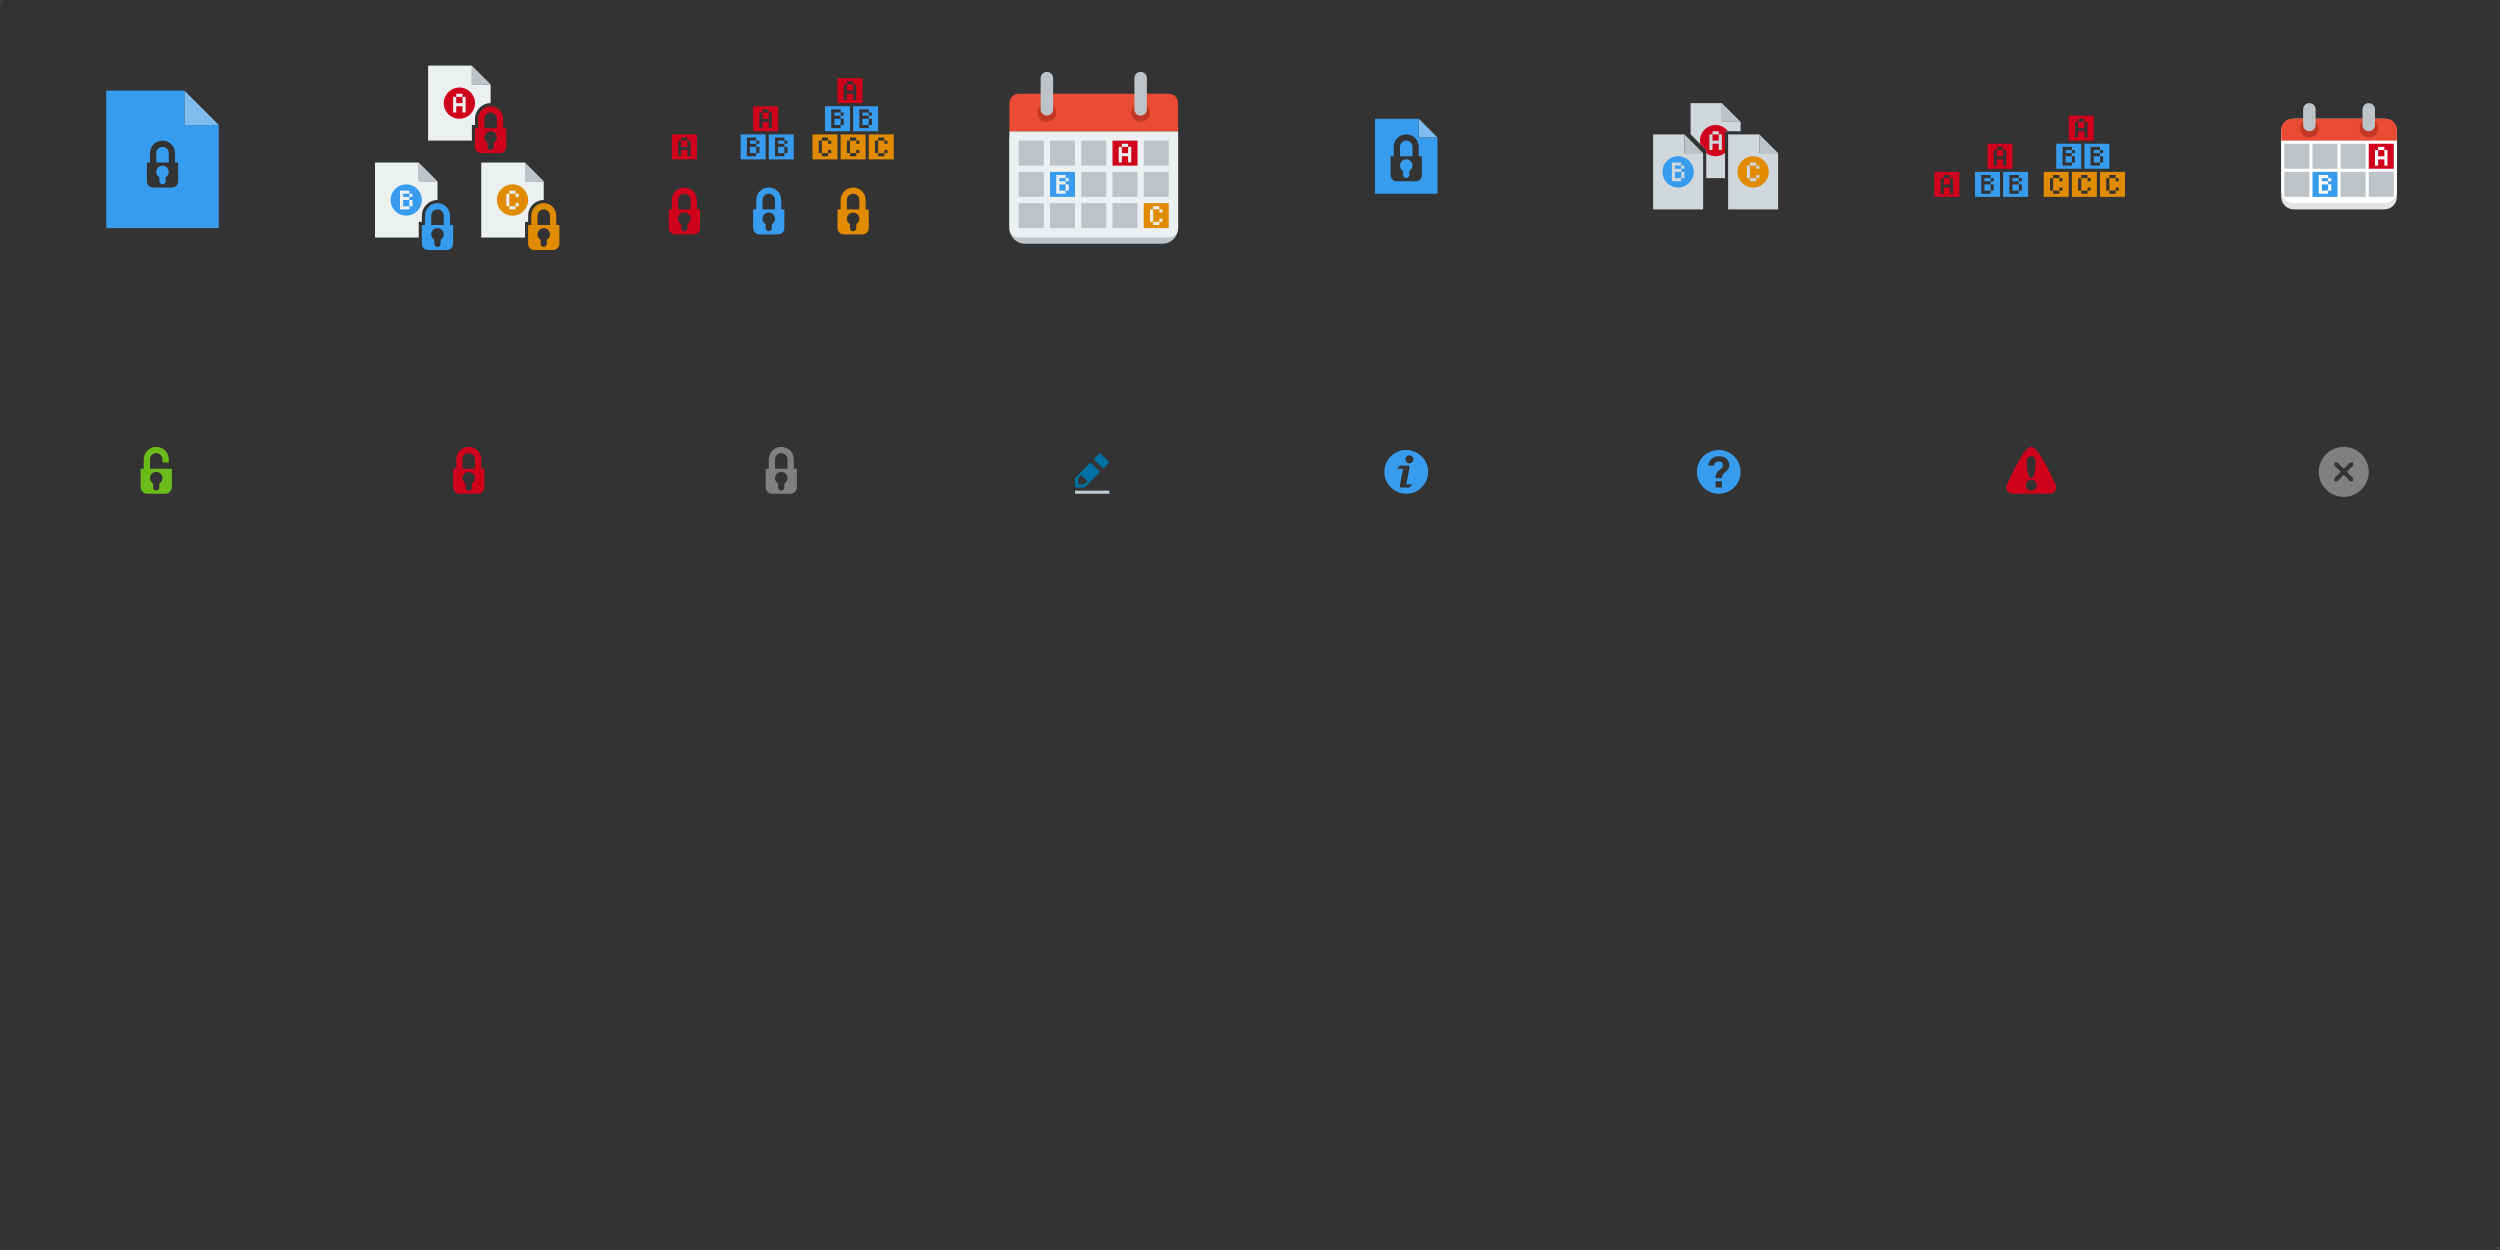 <?xml version="1.0" encoding="utf-8"?>
<!-- Generator: Adobe Illustrator 16.0.0, SVG Export Plug-In . SVG Version: 6.00 Build 0)  -->
<!DOCTYPE svg PUBLIC "-//W3C//DTD SVG 1.1//EN" "http://www.w3.org/Graphics/SVG/1.1/DTD/svg11.dtd">
<svg version="1.1" xmlns="http://www.w3.org/2000/svg" xmlns:xlink="http://www.w3.org/1999/xlink" x="0px" y="0px" width="800px"
	 height="400px" viewBox="0 0 800 400" enable-background="new 0 0 800 400" xml:space="preserve">
<rect x="0" y="0" width="800" height="400" fill="#333333" stroke="none"/>
<g id="Layer_2" display="none">
	<path display="inline" opacity="0" fill="#BDCCD4" d="M0,0v100h100V0H0z"/>
	<path display="inline" opacity="0.5" fill="#BDCCD4" d="M100,0v100h100V0H100z"/>
	<path display="inline" opacity="0" fill="#BDCCD4" d="M200,0v100h100V0H200z"/>
	<path display="inline" opacity="0.5" fill="#BDCCD4" d="M300,0v100h100V0H300z"/>
	<path display="inline" opacity="0" fill="#BDCCD4" d="M400,0v100h100V0H400z"/>
	<path display="inline" opacity="0.5" fill="#BDCCD4" d="M500,0v100h100V0H500z"/>
	<path display="inline" opacity="0" fill="#BDCCD4" d="M600,0v100h100V0H600z"/>
	<path display="inline" opacity="0.5" fill="#BDCCD4" d="M700,0v100h100V0H700z"/>
	<path display="inline" opacity="0.5" fill="#BDCCD4" d="M0,100v100h100V100H0z"/>
	<path display="inline" opacity="0" fill="#BDCCD4" d="M100,100v100h100V100H100z"/>
	<path display="inline" opacity="0.5" fill="#BDCCD4" d="M200,100v100h100V100H200z"/>
	<path display="inline" opacity="0" fill="#BDCCD4" d="M300,100v100h100V100H300z"/>
	<path display="inline" opacity="0.5" fill="#BDCCD4" d="M400,100v100h100V100H400z"/>
	<path display="inline" opacity="0" fill="#BDCCD4" d="M500,100v100h100V100H500z"/>
	<path display="inline" opacity="0" fill="#BDCCD4" d="M700,100v100h100V100H700z"/>
	<path display="inline" opacity="0.5" fill="#BDCCD4" d="M600,100v100h100V100H600z"/>
	<path display="inline" opacity="0" fill="#BDCCD4" d="M0,200v100h100V200H0z"/>
	<path display="inline" opacity="0.5" fill="#BDCCD4" d="M100,200v100h100V200H100z"/>
	<path display="inline" opacity="0" fill="#BDCCD4" d="M200,200v100h100V200H200z"/>
	<path display="inline" opacity="0.5" fill="#BDCCD4" d="M300,200v100h100V200H300z"/>
	<path display="inline" opacity="0" fill="#BDCCD4" d="M400,200v100h100V200H400z"/>
	<path display="inline" opacity="0.5" fill="#BDCCD4" d="M500,200v100h100V200H500z"/>
	<path display="inline" opacity="0" fill="#BDCCD4" d="M600,200v100h100V200H600z"/>
	<path display="inline" opacity="0.5" fill="#BDCCD4" d="M700,200v100h100V200H700z"/>
	<path display="inline" opacity="0.5" fill="#BDCCD4" d="M0,300v100h100V300H0z"/>
	<path display="inline" opacity="0" fill="#BDCCD4" d="M100,300v100h100V300H100z"/>
	<path display="inline" opacity="0.5" fill="#BDCCD4" d="M200,300v100h100V300H200z"/>
	<path display="inline" opacity="0" fill="#BDCCD4" d="M300,300v100h100V300H300z"/>
	<path display="inline" opacity="0.5" fill="#BDCCD4" d="M400,300v100h100V300H400z"/>
	<path display="inline" opacity="0" fill="#BDCCD4" d="M500,300v100h100V300H500z"/>
	<path display="inline" opacity="0" fill="#BDCCD4" d="M700,300v100h100V300H700z"/>
	<path display="inline" opacity="0.5" fill="#BDCCD4" d="M600,300v100h100V300H600z"/>
</g>
<g id="Layer_1">
	<g>
		<g>
			<g>
				<defs>
					<polygon id="SVGID_1_" points="59,29 70,40 59,40 					"/>
				</defs>
				<clipPath id="SVGID_2_">
					<use xlink:href="#SVGID_1_"  overflow="visible"/>
				</clipPath>
				
					<rect x="54" y="24" clip-path="url(#SVGID_2_)" fill-rule="evenodd" clip-rule="evenodd" fill="#81BCEE" width="21" height="21"/>
			</g>
		</g>
	</g>
	<g>
		<polygon fill-rule="evenodd" clip-rule="evenodd" fill="#81BCEE" points="454,38 454,44 460,44 		"/>
		<g>
			<path fill-rule="evenodd" clip-rule="evenodd" fill="#379BEE" d="M450,51c-1.104,0-2,0.896-2,2c0,0.738,0.404,1.376,1,1.723V56
				c0,0.552,0.447,1,1,1s1-0.448,1-1v-1.277c0.596-0.347,1-0.984,1-1.723C452,51.896,451.104,51,450,51z"/>
			<path fill-rule="evenodd" clip-rule="evenodd" fill="#379BEE" d="M450,45c-1.104,0-2,0.896-2,2v3h4v-3
				C452,45.896,451.104,45,450,45z"/>
			<path fill-rule="evenodd" clip-rule="evenodd" fill="#379BEE" d="M454,44v-6h-14v24h20V44H454z M455,56c0,0,0,2-2,2s-4,0-6,0
				s-2-2-2-2v-6h1v-3c0-2.209,1.791-4,4-4s4,1.791,4,4v3h1V56z"/>
		</g>
	</g>
	<path fill-rule="evenodd" clip-rule="evenodd" fill="#6BBB1A" d="M48,150v-3h0c0-1.104,0.895-2,2-2s2,0.896,2,2
		c0,0.001,0,0.003,0,0.005V148h2v-0.993c0-0.002,0-0.005,0-0.007c0-2.209-1.791-4-4-4s-4,1.791-4,4h0v3h-1c0,0,0,5,0,6s1,2,2,2
		s5.001,0,6,0s2-1,2-2s0-6,0-6H48z M51,154.723V156c0,0.552-0.448,1-1,1s-1-0.448-1-1v-1.277c-0.595-0.347-1-0.984-1-1.723
		c0-1.104,0.896-2,2-2s2,0.896,2,2C52,153.738,51.595,154.376,51,154.723z"/>
	<path fill-rule="evenodd" clip-rule="evenodd" fill="#D0021B" d="M154,150v-2.993c0-0.002,0-0.005,0-0.007c0-2.209-1.791-4-4-4
		s-4,1.791-4,4h0v3h-1c0,0,0,5,0,6s1,2,2,2s5.001,0,6,0s2-1,2-2s0-6,0-6H154z M151,154.723V156c0,0.552-0.448,1-1,1s-1-0.448-1-1
		v-1.277c-0.595-0.347-1-0.984-1-1.723c0-1.104,0.896-2,2-2s2,0.896,2,2C152,153.738,151.595,154.376,151,154.723z M148,150v-3h0
		c0-1.104,0.895-2,2-2s2,0.896,2,2c0,0.001,0,0.003,0,0.005V150H148z"/>
	<path fill-rule="evenodd" clip-rule="evenodd" fill="#808080" d="M254,150v-2.993c0-0.002,0-0.005,0-0.007c0-2.209-1.791-4-4-4
		s-4,1.791-4,4h0v3h-1c0,0,0,5,0,6s1,2,2,2s5.001,0,6,0s2-1,2-2s0-6,0-6H254z M251,154.723V156c0,0.552-0.448,1-1,1s-1-0.448-1-1
		v-1.277c-0.595-0.347-1-0.984-1-1.723c0-1.104,0.896-2,2-2s2,0.896,2,2C252,153.738,251.595,154.376,251,154.723z M248,150v-3h0
		c0-1.104,0.895-2,2-2s2,0.896,2,2c0,0.001,0,0.003,0,0.005V150H248z"/>
	<g>
		
			<rect x="350.379" y="146.086" transform="matrix(0.707 0.707 -0.707 0.707 207.543 -206.053)" fill-rule="evenodd" clip-rule="evenodd" fill="#0073A4" width="4.243" height="2.828"/>
		<path fill-rule="evenodd" clip-rule="evenodd" fill="#0073A4" d="M352,151l-3-3l-5,5v3h3L352,151z M345,153l1-1l2,2l-1,1h-2V153z"
			/>
		<rect x="344" y="157" fill-rule="evenodd" clip-rule="evenodd" fill="#BDCDD1" width="11" height="1"/>
	</g>
	<path fill-rule="evenodd" clip-rule="evenodd" fill="#379BEE" d="M450,144c-3.866,0-7,3.134-7,7s3.134,7,7,7s7-3.134,7-7
		S453.866,144,450,144z M451,156h-3v-1l1-5h-2l1-1h3v1l-1,5h2L451,156z M451,148.278c-0.707,0-1.278-0.572-1.278-1.278
		s0.571-1.278,1.278-1.278s1.278,0.572,1.278,1.278S451.707,148.278,451,148.278z"/>
	<path fill-rule="evenodd" clip-rule="evenodd" fill="#379BEE" d="M550,144c-3.866,0-7,3.134-7,7s3.134,7,7,7s7-3.134,7-7
		S553.866,144,550,144z M551,156h-2v-2h2V156z M551,153h-2c0-3,2.331-2.438,2.331-4.125c0-0.858-0.331-1.196-1.331-1.196
		c-1.484,0-1.443,1.321-1.443,1.321h-1.914c0-1,0.857-3,3.357-3c2.297,0,3.357,1.266,3.357,3C553.357,151,551,151,551,153z"/>
	<path fill-rule="evenodd" clip-rule="evenodd" fill="#D0021B" d="M650,143c-2.4,0-6.771,9.984-7.737,11.984
		c-0.968,2,0.982,3.016,1.935,3.016c0.951,0,10.638,0,11.605,0c0.967,0,2.901-1.015,1.934-3.016C656.77,152.984,652.399,143,650,143
		z M650,157c-0.966,0-1.75-0.784-1.75-1.75c0-0.966,0.784-1.75,1.75-1.75c0.967,0,1.75,0.784,1.75,1.75
		C651.75,156.216,650.967,157,650,157z M650,153c-1.361,0-1.454-4.963-1.454-5.516S649,146,650,146s1.439,0.932,1.439,1.484
		S651.36,153,650,153z"/>
	<path fill-rule="evenodd" clip-rule="evenodd" fill="#808080" d="M750,143c-4.418,0-8,3.582-8,8s3.582,8,8,8s8-3.582,8-8
		S754.418,143,750,143z M753,149l-2,2l2,2v1h-1l-2-2l-2,2h-1v-1l2-2l-2-2v-1h1l2,2l2-2h1V149z"/>
	<g>
		<g>
			<g>
				<g>
					<defs>
						<path id="SVGID_3_" d="M151,45h-14V21h14v5.993L157,27v6c-2.761,0-5,2.238-5,5v2h-1V45z"/>
					</defs>
					<clipPath id="SVGID_4_">
						<use xlink:href="#SVGID_3_"  overflow="visible"/>
					</clipPath>
					
						<rect x="132" y="16" clip-path="url(#SVGID_4_)" fill-rule="evenodd" clip-rule="evenodd" fill="#ECF0F1" width="30" height="34"/>
				</g>
			</g>
			<g>
				<g>
					<defs>
						<polygon id="SVGID_5_" points="151,21 157,27 151,27 						"/>
					</defs>
					<clipPath id="SVGID_6_">
						<use xlink:href="#SVGID_5_"  overflow="visible"/>
					</clipPath>
					
						<rect x="146" y="16" clip-path="url(#SVGID_6_)" fill-rule="evenodd" clip-rule="evenodd" fill="#BDC3C7" width="16" height="16"/>
				</g>
			</g>
			<g>
				<g>
					<defs>
						<path id="SVGID_7_" d="M158,45.722V47c0,0.552-0.448,1-1,1c-0.554,0-1-0.448-1-1v-0.002v-1.275c-0.597-0.346-1-0.983-1-1.723
							c0-1.105,0.895-2,2-2c1.103,0,2,0.895,2,2C159,44.738,158.595,45.376,158,45.722z M157,36c1.103,0,2,0.896,2,2v3h-4v-3
							C155,36.896,155.896,36,157,36z M161,41v-3c0-2.209-1.791-4-4-4c-2.21,0-4,1.791-4,4v0.007V41h-1v6c0,1.104,0.896,2,2,2h6
							c1.104,0,2-0.896,2-2v-6H161z"/>
					</defs>
					<clipPath id="SVGID_8_">
						<use xlink:href="#SVGID_7_"  overflow="visible"/>
					</clipPath>
					
						<rect x="147" y="29" clip-path="url(#SVGID_8_)" fill-rule="evenodd" clip-rule="evenodd" fill="#D0021B" width="20" height="25"/>
				</g>
			</g>
			<g>
				<g>
					<defs>
						<path id="SVGID_9_" d="M134,76h-14V52h14v5.993L140,58v6c-2.761,0-5,2.238-5,5v2h-1V76z"/>
					</defs>
					<clipPath id="SVGID_10_">
						<use xlink:href="#SVGID_9_"  overflow="visible"/>
					</clipPath>
					
						<rect x="115" y="47" clip-path="url(#SVGID_10_)" fill-rule="evenodd" clip-rule="evenodd" fill="#ECF0F1" width="30" height="34"/>
				</g>
			</g>
			<g>
				<g>
					<defs>
						<polygon id="SVGID_11_" points="134,52 140,58 134,58 						"/>
					</defs>
					<clipPath id="SVGID_12_">
						<use xlink:href="#SVGID_11_"  overflow="visible"/>
					</clipPath>
					
						<rect x="129" y="47" clip-path="url(#SVGID_12_)" fill-rule="evenodd" clip-rule="evenodd" fill="#BDC3C7" width="16" height="16"/>
				</g>
			</g>
			<g>
				<g>
					<defs>
						<path id="SVGID_13_" d="M141,76.722V78c0,0.552-0.448,1-1,1c-0.554,0-1-0.448-1-1v-0.002v-1.275c-0.597-0.346-1-0.983-1-1.723
							c0-1.105,0.895-2,2-2c1.103,0,2,0.895,2,2C142,75.738,141.595,76.376,141,76.722z M140,67c1.103,0,2,0.896,2,2v3h-4v-3
							C138,67.896,138.896,67,140,67z M144,72v-3c0-2.209-1.791-4-4-4c-2.21,0-4,1.791-4,4v0.007V72h-1v6c0,1.104,0.896,2,2,2h6
							c1.104,0,2-0.896,2-2v-6H144z"/>
					</defs>
					<clipPath id="SVGID_14_">
						<use xlink:href="#SVGID_13_"  overflow="visible"/>
					</clipPath>
					
						<rect x="130" y="60" clip-path="url(#SVGID_14_)" fill-rule="evenodd" clip-rule="evenodd" fill="#379BEE" width="20" height="25"/>
				</g>
			</g>
			<g>
				<g>
					<defs>
						<path id="SVGID_15_" d="M168,76h-14V52h14v5.993L174,58v6c-2.761,0-5,2.238-5,5v2h-1V76z"/>
					</defs>
					<clipPath id="SVGID_16_">
						<use xlink:href="#SVGID_15_"  overflow="visible"/>
					</clipPath>
					
						<rect x="149" y="47" clip-path="url(#SVGID_16_)" fill-rule="evenodd" clip-rule="evenodd" fill="#ECF0F1" width="30" height="34"/>
				</g>
			</g>
			<g>
				<g>
					<defs>
						<polygon id="SVGID_17_" points="168,52 174,58 168,58 						"/>
					</defs>
					<clipPath id="SVGID_18_">
						<use xlink:href="#SVGID_17_"  overflow="visible"/>
					</clipPath>
					
						<rect x="163" y="47" clip-path="url(#SVGID_18_)" fill-rule="evenodd" clip-rule="evenodd" fill="#BDC3C7" width="16" height="16"/>
				</g>
			</g>
			<g>
				<g>
					<defs>
						<path id="SVGID_19_" d="M175,76.722V78c0,0.552-0.448,1-1,1c-0.554,0-1-0.448-1-1v-0.002v-1.275c-0.597-0.346-1-0.983-1-1.723
							c0-1.105,0.895-2,2-2c1.103,0,2,0.895,2,2C176,75.738,175.595,76.376,175,76.722z M174,67c1.103,0,2,0.896,2,2v3h-4v-3
							C172,67.896,172.896,67,174,67z M178,72v-3c0-2.209-1.791-4-4-4c-2.21,0-4,1.791-4,4v0.007V72h-1v6c0,1.104,0.896,2,2,2h6
							c1.104,0,2-0.896,2-2v-6H178z"/>
					</defs>
					<clipPath id="SVGID_20_">
						<use xlink:href="#SVGID_19_"  overflow="visible"/>
					</clipPath>
					
						<rect x="164" y="60" clip-path="url(#SVGID_20_)" fill-rule="evenodd" clip-rule="evenodd" fill="#E08B00" width="20" height="25"/>
				</g>
			</g>
		</g>
		<path fill-rule="evenodd" clip-rule="evenodd" fill="#379BEE" d="M129,66v1h2v-1H129z M131,64v2h1v-2H131z M129,63v1h2v-1H129z
			 M131,62v1h1v-1H131z M129,61v1h2v-1H129z M128,61v6h1v-6H128z M130,59c-2.761,0-5,2.244-5,5c0,2.762,2.244,5,5,5
			c2.761,0,5-2.244,5-5C135,61.238,132.756,59,130,59z"/>
		<path fill-rule="evenodd" clip-rule="evenodd" fill="#D0021B" d="M146,33v1h2v-1H146z M148,31v5h1v-5H148z M146,30v1h2v-1H146z
			 M145,31v5h1v-5H145z M147,28c-2.761,0-5,2.244-5,5c0,2.762,2.244,5,5,5c2.761,0,5-2.244,5-5C152,30.238,149.756,28,147,28z"/>
		<path fill-rule="evenodd" clip-rule="evenodd" fill="#E08B00" d="M163,66v1h2v-1H163z M165,65v1h1v-1H165z M165,62v1h1v-1H165z
			 M163,61v1h2v-1H163z M162,62v4h1v-4H162z M164,59c-2.761,0-5,2.244-5,5c0,2.762,2.244,5,5,5c2.761,0,5-2.244,5-5
			C169,61.238,166.756,59,164,59z"/>
	</g>
	<g>
		<g>
			<g>
				<g>
					<defs>
						<path id="SVGID_21_" d="M220,71.722V73c0,0.552-0.448,1-1,1c-0.555,0-1-0.448-1-1v-0.002v-1.275c-0.598-0.346-1-0.983-1-1.723
							c0-1.105,0.895-2,2-2c1.104,0,2,0.895,2,2C221,70.738,220.596,71.376,220,71.722z M219,62c1.104,0,2,0.896,2,2v3h-4v-3
							C217,62.896,217.896,62,219,62z M223,67v-3c0-2.209-1.791-4-4-4c-2.21,0-4,1.791-4,4v0.007V67h-1v6c0,1.104,0.896,2,2,2h6
							c1.104,0,2-0.896,2-2v-6H223z"/>
					</defs>
					<clipPath id="SVGID_22_">
						<use xlink:href="#SVGID_21_"  overflow="visible"/>
					</clipPath>
					
						<rect x="209" y="55" clip-path="url(#SVGID_22_)" fill-rule="evenodd" clip-rule="evenodd" fill="#D0021B" width="20" height="25"/>
				</g>
			</g>
			<g>
				<g>
					<defs>
						<path id="SVGID_23_" d="M247,71.722V73c0,0.552-0.448,1-1,1c-0.555,0-1-0.448-1-1v-0.002v-1.275c-0.598-0.346-1-0.983-1-1.723
							c0-1.105,0.895-2,2-2c1.104,0,2,0.895,2,2C248,70.738,247.596,71.376,247,71.722z M246,62c1.104,0,2,0.896,2,2v3h-4v-3
							C244,62.896,244.896,62,246,62z M250,67v-3c0-2.209-1.791-4-4-4c-2.21,0-4,1.791-4,4v0.007V67h-1v6c0,1.104,0.896,2,2,2h6
							c1.104,0,2-0.896,2-2v-6H250z"/>
					</defs>
					<clipPath id="SVGID_24_">
						<use xlink:href="#SVGID_23_"  overflow="visible"/>
					</clipPath>
					
						<rect x="236" y="55" clip-path="url(#SVGID_24_)" fill-rule="evenodd" clip-rule="evenodd" fill="#379BEE" width="20" height="25"/>
				</g>
			</g>
			<g>
				<g>
					<defs>
						<path id="SVGID_25_" d="M274,71.722V73c0,0.552-0.448,1-1,1c-0.555,0-1-0.448-1-1v-0.002v-1.275c-0.598-0.346-1-0.983-1-1.723
							c0-1.105,0.895-2,2-2c1.104,0,2,0.895,2,2C275,70.738,274.596,71.376,274,71.722z M273,62c1.104,0,2,0.896,2,2v3h-4v-3
							C271,62.896,271.896,62,273,62z M277,67v-3c0-2.209-1.791-4-4-4c-2.21,0-4,1.791-4,4v0.007V67h-1v6c0,1.104,0.896,2,2,2h6
							c1.104,0,2-0.896,2-2v-6H277z"/>
					</defs>
					<clipPath id="SVGID_26_">
						<use xlink:href="#SVGID_25_"  overflow="visible"/>
					</clipPath>
					
						<rect x="263" y="55" clip-path="url(#SVGID_26_)" fill-rule="evenodd" clip-rule="evenodd" fill="#E08B00" width="20" height="25"/>
				</g>
			</g>
			<g>
				<g>
					<defs>
						<path id="SVGID_27_" d="M276,40v1h2v-1H276z M278,38v2h1v-2H278z M276,37v1h2v-1H276z M278,36v1h1v-1H278z M276,35v1h2v-1H276
							z M275,35v6h1v-6H275z M273,34v8h8v-8H273z"/>
					</defs>
					<clipPath id="SVGID_28_">
						<use xlink:href="#SVGID_27_"  overflow="visible"/>
					</clipPath>
				</g>
			</g>
		</g>
		<path fill-rule="evenodd" clip-rule="evenodd" fill="#D0021B" d="M218,47v1h2v-1H218z M220,45v5h1v-5H220z M218,44v1h2v-1H218z
			 M217,45v5h1v-5H217z M215,43v8h8v-8H215z"/>
		<path fill-rule="evenodd" clip-rule="evenodd" fill="#D0021B" d="M244,38v1h2v-1H244z M246,36v5h1v-5H246z M244,35v1h2v-1H244z
			 M243,36v5h1v-5H243z M241,34v8h8v-8H241z"/>
		<path fill-rule="evenodd" clip-rule="evenodd" fill="#379BEE" d="M240,49v1h2v-1H240z M242,47v2h1v-2H242z M240,46v1h2v-1H240z
			 M242,45v1h1v-1H242z M240,44v1h2v-1H240z M239,44v6h1v-6H239z M237,43v8h8v-8H237z"/>
		<path fill-rule="evenodd" clip-rule="evenodd" fill="#379BEE" d="M249,49v1h2v-1H249z M251,47v2h1v-2H251z M249,46v1h2v-1H249z
			 M251,45v1h1v-1H251z M249,44v1h2v-1H249z M248,44v6h1v-6H248z M246,43v8h8v-8H246z"/>
		<path fill-rule="evenodd" clip-rule="evenodd" fill="#D0021B" d="M271,29v1h2v-1H271z M273,27v5h1v-5H273z M271,26v1h2v-1H271z
			 M270,27v5h1v-5H270z M268,25v8h8v-8H268z"/>
		<path fill-rule="evenodd" clip-rule="evenodd" fill="#379BEE" d="M267,40v1h2v-1H267z M269,38v2h1v-2H269z M267,37v1h2v-1H267z
			 M269,36v1h1v-1H269z M267,35v1h2v-1H267z M266,35v6h1v-6H266z M264,34v8h8v-8H264z"/>
		<path fill-rule="evenodd" clip-rule="evenodd" fill="#379BEE" d="M276,40v1h2v-1H276z M278,38v2h1v-2H278z M276,37v1h2v-1H276z
			 M278,36v1h1v-1H278z M276,35v1h2v-1H276z M275,35v6h1v-6H275z M273,34v8h8v-8H273z"/>
		<path fill-rule="evenodd" clip-rule="evenodd" fill="#E08B00" d="M263,49v1h2v-1H263z M265,48v1h1v-1H265z M265,45v1h1v-1H265z
			 M263,44v1h2v-1H263z M262,45v4h1v-4H262z M260,43v8h8v-8H260z"/>
		<path fill-rule="evenodd" clip-rule="evenodd" fill="#E08B00" d="M272,49v1h2v-1H272z M274,48v1h1v-1H274z M274,45v1h1v-1H274z
			 M272,44v1h2v-1H272z M271,45v4h1v-4H271z M269,43v8h8v-8H269z"/>
		<path fill-rule="evenodd" clip-rule="evenodd" fill="#E08B00" d="M281,49v1h2v-1H281z M283,48v1h1v-1H283z M283,45v1h1v-1H283z
			 M281,44v1h2v-1H281z M280,45v4h1v-4H280z M278,43v8h8v-8H278z"/>
	</g>
	<g>
		<g>
			<g>
				<g>
					<defs>
						<path id="SVGID_29_" d="M323,44v29.001c0,2.761,2.234,4.999,5.008,4.999h43.984c2.766,0,5.008-2.23,5.008-4.999V44H323z"/>
					</defs>
					<clipPath id="SVGID_30_">
						<use xlink:href="#SVGID_29_"  overflow="visible"/>
					</clipPath>
					
						<rect x="318" y="39" clip-path="url(#SVGID_30_)" fill-rule="evenodd" clip-rule="evenodd" fill="#BDC3C7" width="64" height="44"/>
				</g>
			</g>
			<g>
				<g>
					<defs>
						<path id="SVGID_31_" d="M323,42v30.998c0,1.658,1.335,3.002,3,3.002h48c1.657,0,3-1.344,3-3.002V42H323z"/>
					</defs>
					<clipPath id="SVGID_32_">
						<use xlink:href="#SVGID_31_"  overflow="visible"/>
					</clipPath>
					
						<rect x="318" y="37" clip-path="url(#SVGID_32_)" fill-rule="evenodd" clip-rule="evenodd" fill="#ECF0F1" width="64" height="44"/>
				</g>
			</g>
			<g>
				<g>
					<defs>
						<rect id="SVGID_33_" x="326" y="45" width="8" height="8"/>
					</defs>
					<clipPath id="SVGID_34_">
						<use xlink:href="#SVGID_33_"  overflow="visible"/>
					</clipPath>
					
						<rect x="321" y="40" clip-path="url(#SVGID_34_)" fill-rule="evenodd" clip-rule="evenodd" fill="#BDC3C7" width="18" height="18"/>
				</g>
			</g>
			<g>
				<g>
					<defs>
						<rect id="SVGID_35_" x="336" y="45" width="8" height="8"/>
					</defs>
					<clipPath id="SVGID_36_">
						<use xlink:href="#SVGID_35_"  overflow="visible"/>
					</clipPath>
					
						<rect x="331" y="40" clip-path="url(#SVGID_36_)" fill-rule="evenodd" clip-rule="evenodd" fill="#BDC3C7" width="18" height="18"/>
				</g>
			</g>
			<g>
				<g>
					<defs>
						<rect id="SVGID_37_" x="346" y="45" width="8" height="8"/>
					</defs>
					<clipPath id="SVGID_38_">
						<use xlink:href="#SVGID_37_"  overflow="visible"/>
					</clipPath>
					
						<rect x="341" y="40" clip-path="url(#SVGID_38_)" fill-rule="evenodd" clip-rule="evenodd" fill="#BDC3C7" width="18" height="18"/>
				</g>
			</g>
			<g>
				<g>
					<defs>
						<rect id="SVGID_39_" x="366" y="45" width="8" height="8"/>
					</defs>
					<clipPath id="SVGID_40_">
						<use xlink:href="#SVGID_39_"  overflow="visible"/>
					</clipPath>
					
						<rect x="361" y="40" clip-path="url(#SVGID_40_)" fill-rule="evenodd" clip-rule="evenodd" fill="#BDC3C7" width="18" height="18"/>
				</g>
			</g>
			<g>
				<g>
					<defs>
						<rect id="SVGID_41_" x="326" y="55" width="8" height="8"/>
					</defs>
					<clipPath id="SVGID_42_">
						<use xlink:href="#SVGID_41_"  overflow="visible"/>
					</clipPath>
					
						<rect x="321" y="50" clip-path="url(#SVGID_42_)" fill-rule="evenodd" clip-rule="evenodd" fill="#BDC3C7" width="18" height="18"/>
				</g>
			</g>
			<g>
				<g>
					<defs>
						<rect id="SVGID_43_" x="346" y="55" width="8" height="8"/>
					</defs>
					<clipPath id="SVGID_44_">
						<use xlink:href="#SVGID_43_"  overflow="visible"/>
					</clipPath>
					
						<rect x="341" y="50" clip-path="url(#SVGID_44_)" fill-rule="evenodd" clip-rule="evenodd" fill="#BDC3C7" width="18" height="18"/>
				</g>
			</g>
			<g>
				<g>
					<defs>
						<rect id="SVGID_45_" x="356" y="55" width="8" height="8"/>
					</defs>
					<clipPath id="SVGID_46_">
						<use xlink:href="#SVGID_45_"  overflow="visible"/>
					</clipPath>
					
						<rect x="351" y="50" clip-path="url(#SVGID_46_)" fill-rule="evenodd" clip-rule="evenodd" fill="#BDC3C7" width="18" height="18"/>
				</g>
			</g>
			<g>
				<g>
					<defs>
						<rect id="SVGID_47_" x="366" y="55" width="8" height="8"/>
					</defs>
					<clipPath id="SVGID_48_">
						<use xlink:href="#SVGID_47_"  overflow="visible"/>
					</clipPath>
					
						<rect x="361" y="50" clip-path="url(#SVGID_48_)" fill-rule="evenodd" clip-rule="evenodd" fill="#BDC3C7" width="18" height="18"/>
				</g>
			</g>
			<g>
				<g>
					<defs>
						<rect id="SVGID_49_" x="326" y="65" width="8" height="8"/>
					</defs>
					<clipPath id="SVGID_50_">
						<use xlink:href="#SVGID_49_"  overflow="visible"/>
					</clipPath>
					
						<rect x="321" y="60" clip-path="url(#SVGID_50_)" fill-rule="evenodd" clip-rule="evenodd" fill="#BDC3C7" width="18" height="18"/>
				</g>
			</g>
			<g>
				<g>
					<defs>
						<rect id="SVGID_51_" x="336" y="65" width="8" height="8"/>
					</defs>
					<clipPath id="SVGID_52_">
						<use xlink:href="#SVGID_51_"  overflow="visible"/>
					</clipPath>
					
						<rect x="331" y="60" clip-path="url(#SVGID_52_)" fill-rule="evenodd" clip-rule="evenodd" fill="#BDC3C7" width="18" height="18"/>
				</g>
			</g>
			<g>
				<g>
					<defs>
						<rect id="SVGID_53_" x="346" y="65" width="8" height="8"/>
					</defs>
					<clipPath id="SVGID_54_">
						<use xlink:href="#SVGID_53_"  overflow="visible"/>
					</clipPath>
					
						<rect x="341" y="60" clip-path="url(#SVGID_54_)" fill-rule="evenodd" clip-rule="evenodd" fill="#BDC3C7" width="18" height="18"/>
				</g>
			</g>
			<g>
				<g>
					<defs>
						<rect id="SVGID_55_" x="356" y="65" width="8" height="8"/>
					</defs>
					<clipPath id="SVGID_56_">
						<use xlink:href="#SVGID_55_"  overflow="visible"/>
					</clipPath>
					
						<rect x="351" y="60" clip-path="url(#SVGID_56_)" fill-rule="evenodd" clip-rule="evenodd" fill="#BDC3C7" width="18" height="18"/>
				</g>
			</g>
			<g>
				<g>
					<defs>
						<path id="SVGID_57_" d="M326,30c-1.657,0-3,1.342-3,2.997V42h54v-9.003c0-1.655-1.335-2.997-3-2.997H326z"/>
					</defs>
					<clipPath id="SVGID_58_">
						<use xlink:href="#SVGID_57_"  overflow="visible"/>
					</clipPath>
					
						<rect x="318" y="25" clip-path="url(#SVGID_58_)" fill-rule="evenodd" clip-rule="evenodd" fill="#E94B35" width="64" height="22"/>
				</g>
			</g>
			<g>
				<g>
					<defs>
						<circle id="SVGID_59_" cx="335" cy="36" r="3"/>
					</defs>
					<clipPath id="SVGID_60_">
						<use xlink:href="#SVGID_59_"  overflow="visible"/>
					</clipPath>
					
						<rect x="327" y="28" clip-path="url(#SVGID_60_)" fill-rule="evenodd" clip-rule="evenodd" fill="#C23824" width="16" height="16"/>
				</g>
			</g>
			<g>
				<g>
					<defs>
						<path id="SVGID_61_" d="M337,35c0,1.104-0.896,2-2,2s-2-0.896-2-2V25c0-1.104,0.896-2,2-2s2,0.896,2,2V35z"/>
					</defs>
					<clipPath id="SVGID_62_">
						<use xlink:href="#SVGID_61_"  overflow="visible"/>
					</clipPath>
					
						<rect x="328" y="18" clip-path="url(#SVGID_62_)" fill-rule="evenodd" clip-rule="evenodd" fill="#BDC3C7" width="14" height="24"/>
				</g>
			</g>
			<g>
				<g>
					<defs>
						<circle id="SVGID_63_" cx="365" cy="36" r="3"/>
					</defs>
					<clipPath id="SVGID_64_">
						<use xlink:href="#SVGID_63_"  overflow="visible"/>
					</clipPath>
					
						<rect x="357" y="28" clip-path="url(#SVGID_64_)" fill-rule="evenodd" clip-rule="evenodd" fill="#C23824" width="16" height="16"/>
				</g>
			</g>
			<g>
				<g>
					<defs>
						<path id="SVGID_65_" d="M367,35c0,1.104-0.896,2-2,2s-2-0.896-2-2V25c0-1.104,0.896-2,2-2s2,0.896,2,2V35z"/>
					</defs>
					<clipPath id="SVGID_66_">
						<use xlink:href="#SVGID_65_"  overflow="visible"/>
					</clipPath>
					
						<rect x="358" y="18" clip-path="url(#SVGID_66_)" fill-rule="evenodd" clip-rule="evenodd" fill="#BDC3C7" width="14" height="24"/>
				</g>
			</g>
		</g>
		<path fill-rule="evenodd" clip-rule="evenodd" fill="#D0021B" d="M359,49v1h2v-1H359z M361,47v5h1v-5H361z M359,46v1h2v-1H359z
			 M358,47v5h1v-5H358z M356,45v8h8v-8H356z"/>
		<path fill-rule="evenodd" clip-rule="evenodd" fill="#379BEE" d="M339,61v1h2v-1H339z M341,59v2h1v-2H341z M339,58v1h2v-1H339z
			 M341,57v1h1v-1H341z M339,56v1h2v-1H339z M338,56v6h1v-6H338z M336,55v8h8v-8H336z"/>
		<path fill-rule="evenodd" clip-rule="evenodd" fill="#E08B00" d="M369,71v1h2v-1H369z M371,70v1h1v-1H371z M371,67v1h1v-1H371z
			 M369,66v1h2v-1H369z M368,67v4h1v-4H368z M366,65v8h8v-8H366z"/>
	</g>
	<g>
		<g>
			<g>
				<defs>
					<path id="SVGID_67_" d="M670,52v1h2v-1H670z M672,50v2h1v-2H672z M670,49v1h2v-1H670z M672,48v1h1v-1H672z M670,47v1h2v-1H670z
						 M669,47v6h1v-6H669z M667,46v8h8v-8H667z"/>
				</defs>
				<clipPath id="SVGID_68_">
					<use xlink:href="#SVGID_67_"  overflow="visible"/>
				</clipPath>
			</g>
		</g>
		<path fill-rule="evenodd" clip-rule="evenodd" fill="#D0021B" d="M622,59v1h2v-1H622z M624,57v5h1v-5H624z M622,56v1h2v-1H622z
			 M621,57v5h1v-5H621z M619,55v8h8v-8H619z"/>
		<path fill-rule="evenodd" clip-rule="evenodd" fill="#D0021B" d="M639,50v1h2v-1H639z M641,48v5h1v-5H641z M639,47v1h2v-1H639z
			 M638,48v5h1v-5H638z M636,46v8h8v-8H636z"/>
		<path fill-rule="evenodd" clip-rule="evenodd" fill="#379BEE" d="M635,61v1h2v-1H635z M637,59v2h1v-2H637z M635,58v1h2v-1H635z
			 M637,57v1h1v-1H637z M635,56v1h2v-1H635z M634,56v6h1v-6H634z M632,55v8h8v-8H632z"/>
		<path fill-rule="evenodd" clip-rule="evenodd" fill="#379BEE" d="M644,61v1h2v-1H644z M646,59v2h1v-2H646z M644,58v1h2v-1H644z
			 M646,57v1h1v-1H646z M644,56v1h2v-1H644z M643,56v6h1v-6H643z M641,55v8h8v-8H641z"/>
		<path fill-rule="evenodd" clip-rule="evenodd" fill="#D0021B" d="M665,41v1h2v-1H665z M667,39v5h1v-5H667z M665,38v1h2v-1H665z
			 M664,39v5h1v-5H664z M662,37v8h8v-8H662z"/>
		<path fill-rule="evenodd" clip-rule="evenodd" fill="#379BEE" d="M661,52v1h2v-1H661z M663,50v2h1v-2H663z M661,49v1h2v-1H661z
			 M663,48v1h1v-1H663z M661,47v1h2v-1H661z M660,47v6h1v-6H660z M658,46v8h8v-8H658z"/>
		<path fill-rule="evenodd" clip-rule="evenodd" fill="#379BEE" d="M670,52v1h2v-1H670z M672,50v2h1v-2H672z M670,49v1h2v-1H670z
			 M672,48v1h1v-1H672z M670,47v1h2v-1H670z M669,47v6h1v-6H669z M667,46v8h8v-8H667z"/>
		<path fill-rule="evenodd" clip-rule="evenodd" fill="#E08B00" d="M657,61v1h2v-1H657z M659,60v1h1v-1H659z M659,57v1h1v-1H659z
			 M657,56v1h2v-1H657z M656,57v4h1v-4H656z M654,55v8h8v-8H654z"/>
		<path fill-rule="evenodd" clip-rule="evenodd" fill="#E08B00" d="M666,61v1h2v-1H666z M668,60v1h1v-1H668z M668,57v1h1v-1H668z
			 M666,56v1h2v-1H666z M665,57v4h1v-4H665z M663,55v8h8v-8H663z"/>
		<path fill-rule="evenodd" clip-rule="evenodd" fill="#E08B00" d="M675,61v1h2v-1H675z M677,60v1h1v-1H677z M677,57v1h1v-1H677z
			 M675,56v1h2v-1H675z M674,57v4h1v-4H674z M672,55v8h8v-8H672z"/>
	</g>
	<g>
		<g>
			<polygon fill-rule="evenodd" clip-rule="evenodd" fill="#D1D8DC" points="557,42 557,39 551,38.993 551,33 541,33 541,43 546,48 
				546,57 552,57 552,42 			"/>
			<g>
				<g>
					<g>
						<defs>
							<polygon id="SVGID_69_" points="551,33 557,39 551,39 							"/>
						</defs>
						<clipPath id="SVGID_70_">
							<use xlink:href="#SVGID_69_"  overflow="visible"/>
						</clipPath>
						
							<rect x="546" y="28" clip-path="url(#SVGID_70_)" fill-rule="evenodd" clip-rule="evenodd" fill="#BDC3C7" width="16" height="16"/>
					</g>
				</g>
				<g>
					<g>
						<defs>
							<polygon id="SVGID_71_" points="563,43 553,43 553,67 569,67 569,49 563,48.993 							"/>
						</defs>
						<clipPath id="SVGID_72_">
							<use xlink:href="#SVGID_71_"  overflow="visible"/>
						</clipPath>
						
							<rect x="548" y="38" clip-path="url(#SVGID_72_)" fill-rule="evenodd" clip-rule="evenodd" fill="#D1D8DC" width="26" height="34"/>
					</g>
				</g>
				<g>
					<g>
						<defs>
							<polygon id="SVGID_73_" points="563,43 569,49 563,49 							"/>
						</defs>
						<clipPath id="SVGID_74_">
							<use xlink:href="#SVGID_73_"  overflow="visible"/>
						</clipPath>
						
							<rect x="558" y="38" clip-path="url(#SVGID_74_)" fill-rule="evenodd" clip-rule="evenodd" fill="#BDC3C7" width="16" height="16"/>
					</g>
				</g>
				<g>
					<g>
						<defs>
							<polygon id="SVGID_75_" points="539,43 529,43 529,67 545,67 545,49 539,48.993 							"/>
						</defs>
						<clipPath id="SVGID_76_">
							<use xlink:href="#SVGID_75_"  overflow="visible"/>
						</clipPath>
						
							<rect x="524" y="38" clip-path="url(#SVGID_76_)" fill-rule="evenodd" clip-rule="evenodd" fill="#D1D8DC" width="26" height="34"/>
					</g>
				</g>
				<g>
					<g>
						<defs>
							<polygon id="SVGID_77_" points="539,43 545,49 539,49 							"/>
						</defs>
						<clipPath id="SVGID_78_">
							<use xlink:href="#SVGID_77_"  overflow="visible"/>
						</clipPath>
						
							<rect x="534" y="38" clip-path="url(#SVGID_78_)" fill-rule="evenodd" clip-rule="evenodd" fill="#BDC3C7" width="16" height="16"/>
					</g>
				</g>
			</g>
			<g>
				<path fill="#D0021B" d="M549,40c-2.762,0-5,2.244-5,5c0,0.396,0.058,0.775,0.145,1.145L546,48v0.976
					c0.838,0.634,1.87,1.024,3,1.024c1.131,0,2.162-0.391,3-1.024V42h0.976C552.062,40.792,550.627,40,549,40z M551,48h-1v-2h-2v2
					h-1v-5h1v-1h2v1h1V48z"/>
				<rect x="548" y="43" fill="#D0021B" width="2" height="2"/>
			</g>
		</g>
		<path fill-rule="evenodd" clip-rule="evenodd" fill="#379BEE" d="M536,57v1h2v-1H536z M538,55v2h1v-2H538z M536,54v1h2v-1H536z
			 M538,53v1h1v-1H538z M536,52v1h2v-1H536z M535,52v6h1v-6H535z M537,50c-2.762,0-5,2.244-5,5c0,2.762,2.244,5,5,5
			c2.762,0,5-2.244,5-5C542,52.238,539.756,50,537,50z"/>
		<path fill-rule="evenodd" clip-rule="evenodd" fill="#E08B00" d="M560,57v1h2v-1H560z M562,56v1h1v-1H562z M562,53v1h1v-1H562z
			 M560,52v1h2v-1H560z M559,53v4h1v-4H559z M561,50c-2.762,0-5,2.244-5,5c0,2.762,2.244,5,5,5c2.762,0,5-2.244,5-5
			C566,52.238,563.756,50,561,50z"/>
	</g>
	<g>
		<g>
			<g>
				<g>
					<defs>
						<path id="SVGID_79_" d="M733.994,39c-2.205,0-3.994,1.794-3.994,3.997v20.006c0,2.208,1.785,3.997,3.994,3.997h29.012
							c2.205,0,3.994-1.794,3.994-3.997V42.997c0-2.208-1.785-3.997-3.994-3.997H733.994z"/>
					</defs>
					<clipPath id="SVGID_80_">
						<use xlink:href="#SVGID_79_"  overflow="visible"/>
					</clipPath>
					
						<rect x="725" y="34" clip-path="url(#SVGID_80_)" fill-rule="evenodd" clip-rule="evenodd" fill="#E3E3E3" width="47" height="38"/>
				</g>
			</g>
			<g>
				<g>
					<defs>
						<path id="SVGID_81_" d="M733.994,38c-2.205,0-3.994,1.792-3.994,3.998v19.004c0,2.208,1.785,3.998,3.994,3.998h29.012
							c2.205,0,3.994-1.792,3.994-3.998V41.998c0-2.208-1.785-3.998-3.994-3.998H733.994z"/>
					</defs>
					<clipPath id="SVGID_82_">
						<use xlink:href="#SVGID_81_"  overflow="visible"/>
					</clipPath>
					
						<rect x="725" y="33" clip-path="url(#SVGID_82_)" fill-rule="evenodd" clip-rule="evenodd" fill="#FFFFFF" width="47" height="37"/>
				</g>
			</g>
			<g>
				<g>
					<defs>
						<rect id="SVGID_83_" x="731" y="46" width="8" height="8"/>
					</defs>
					<clipPath id="SVGID_84_">
						<use xlink:href="#SVGID_83_"  overflow="visible"/>
					</clipPath>
					
						<rect x="726" y="41" clip-path="url(#SVGID_84_)" fill-rule="evenodd" clip-rule="evenodd" fill="#BDC3C7" width="18" height="18"/>
				</g>
			</g>
			<g>
				<g>
					<defs>
						<rect id="SVGID_85_" x="740" y="46" width="8" height="8"/>
					</defs>
					<clipPath id="SVGID_86_">
						<use xlink:href="#SVGID_85_"  overflow="visible"/>
					</clipPath>
					
						<rect x="735" y="41" clip-path="url(#SVGID_86_)" fill-rule="evenodd" clip-rule="evenodd" fill="#BDC3C7" width="18" height="18"/>
				</g>
			</g>
			<g>
				<g>
					<defs>
						<rect id="SVGID_87_" x="749" y="46" width="8" height="8"/>
					</defs>
					<clipPath id="SVGID_88_">
						<use xlink:href="#SVGID_87_"  overflow="visible"/>
					</clipPath>
					
						<rect x="744" y="41" clip-path="url(#SVGID_88_)" fill-rule="evenodd" clip-rule="evenodd" fill="#BDC3C7" width="18" height="18"/>
				</g>
			</g>
			<g>
				<g>
					<defs>
						<rect id="SVGID_89_" x="731" y="55" width="8" height="8"/>
					</defs>
					<clipPath id="SVGID_90_">
						<use xlink:href="#SVGID_89_"  overflow="visible"/>
					</clipPath>
					
						<rect x="726" y="50" clip-path="url(#SVGID_90_)" fill-rule="evenodd" clip-rule="evenodd" fill="#BDC3C7" width="18" height="18"/>
				</g>
			</g>
			<g>
				<g>
					<defs>
						<rect id="SVGID_91_" x="758" y="55" width="8" height="8"/>
					</defs>
					<clipPath id="SVGID_92_">
						<use xlink:href="#SVGID_91_"  overflow="visible"/>
					</clipPath>
					
						<rect x="753" y="50" clip-path="url(#SVGID_92_)" fill-rule="evenodd" clip-rule="evenodd" fill="#BDC3C7" width="18" height="18"/>
				</g>
			</g>
			<g>
				<g>
					<defs>
						<rect id="SVGID_93_" x="749" y="55" width="8" height="8"/>
					</defs>
					<clipPath id="SVGID_94_">
						<use xlink:href="#SVGID_93_"  overflow="visible"/>
					</clipPath>
					
						<rect x="744" y="50" clip-path="url(#SVGID_94_)" fill-rule="evenodd" clip-rule="evenodd" fill="#BDC3C7" width="18" height="18"/>
				</g>
			</g>
			<g>
				<g>
					<defs>
						<path id="SVGID_95_" d="M733.498,38c-1.932,0-3.498,1.571-3.498,3.5V45h37v-3.5c0-1.933-1.566-3.5-3.498-3.5H733.498z"/>
					</defs>
					<clipPath id="SVGID_96_">
						<use xlink:href="#SVGID_95_"  overflow="visible"/>
					</clipPath>
					
						<rect x="725" y="33" clip-path="url(#SVGID_96_)" fill-rule="evenodd" clip-rule="evenodd" fill="#E94B35" width="47" height="17"/>
				</g>
			</g>
			<g>
				<g>
					<defs>
						<circle id="SVGID_97_" cx="739" cy="41" r="3"/>
					</defs>
					<clipPath id="SVGID_98_">
						<use xlink:href="#SVGID_97_"  overflow="visible"/>
					</clipPath>
					
						<rect x="731" y="33" clip-path="url(#SVGID_98_)" fill-rule="evenodd" clip-rule="evenodd" fill="#C23824" width="16" height="16"/>
				</g>
			</g>
			<g>
				<g>
					<defs>
						<circle id="SVGID_99_" cx="758" cy="41" r="3"/>
					</defs>
					<clipPath id="SVGID_100_">
						<use xlink:href="#SVGID_99_"  overflow="visible"/>
					</clipPath>
					
						<rect x="750" y="33" clip-path="url(#SVGID_100_)" fill-rule="evenodd" clip-rule="evenodd" fill="#C23824" width="16" height="16"/>
				</g>
			</g>
			<g>
				<g>
					<defs>
						<path id="SVGID_101_" d="M741,40c0,1.104-0.896,2-2,2s-2-0.896-2-2v-5c0-1.104,0.896-2,2-2s2,0.896,2,2V40z"/>
					</defs>
					<clipPath id="SVGID_102_">
						<use xlink:href="#SVGID_101_"  overflow="visible"/>
					</clipPath>
					
						<rect x="732" y="28" clip-path="url(#SVGID_102_)" fill-rule="evenodd" clip-rule="evenodd" fill="#BDC3C7" width="14" height="19"/>
				</g>
			</g>
			<g>
				<g>
					<defs>
						<path id="SVGID_103_" d="M760,40c0,1.104-0.896,2-2,2s-2-0.896-2-2v-5c0-1.104,0.896-2,2-2s2,0.896,2,2V40z"/>
					</defs>
					<clipPath id="SVGID_104_">
						<use xlink:href="#SVGID_103_"  overflow="visible"/>
					</clipPath>
					
						<rect x="751" y="28" clip-path="url(#SVGID_104_)" fill-rule="evenodd" clip-rule="evenodd" fill="#BDC3C7" width="14" height="19"/>
				</g>
			</g>
		</g>
		<path fill-rule="evenodd" clip-rule="evenodd" fill="#D0021B" d="M761,50v1h2v-1H761z M763,48v5h1v-5H763z M761,47v1h2v-1H761z
			 M760,48v5h1v-5H760z M758,46v8h8v-8H758z"/>
		<path fill-rule="evenodd" clip-rule="evenodd" fill="#379BEE" d="M743,61v1h2v-1H743z M745,59v2h1v-2H745z M743,58v1h2v-1H743z
			 M745,57v1h1v-1H745z M743,56v1h2v-1H743z M742,56v6h1v-6H742z M740,55v8h8v-8H740z"/>
	</g>
	<path fill-rule="evenodd" clip-rule="evenodd" fill="#379BEE" d="M53,56.722V58c0,0.552-0.448,1-1,1c-0.554,0-1-0.448-1-1v-0.002
		v-1.275c-0.597-0.346-1-0.983-1-1.723c0-1.105,0.895-2,2-2c1.103,0,2,0.895,2,2C54,55.738,53.595,56.376,53,56.722z M52,47
		c1.103,0,2,0.896,2,2v3h-4v-3C50,47.896,50.896,47,52,47z M56,52v-3c0-2.209-1.791-4-4-4c-2.21,0-4,1.791-4,4v0.007V52h-1v6
		c0,1.104,0.896,2,2,2h6c1.104,0,2-0.896,2-2v-6H56z M59.026,29H34v44h36V40.013H59.026V29z"/>
</g>
<g id="SIZE-MARKERS">
	<rect opacity="0.1" fill="#BDCCD4" width="1" height="1"/>
	<rect x="799" y="399" opacity="0.1" fill="#BDCCD4" width="1" height="1"/>
</g>
</svg>
